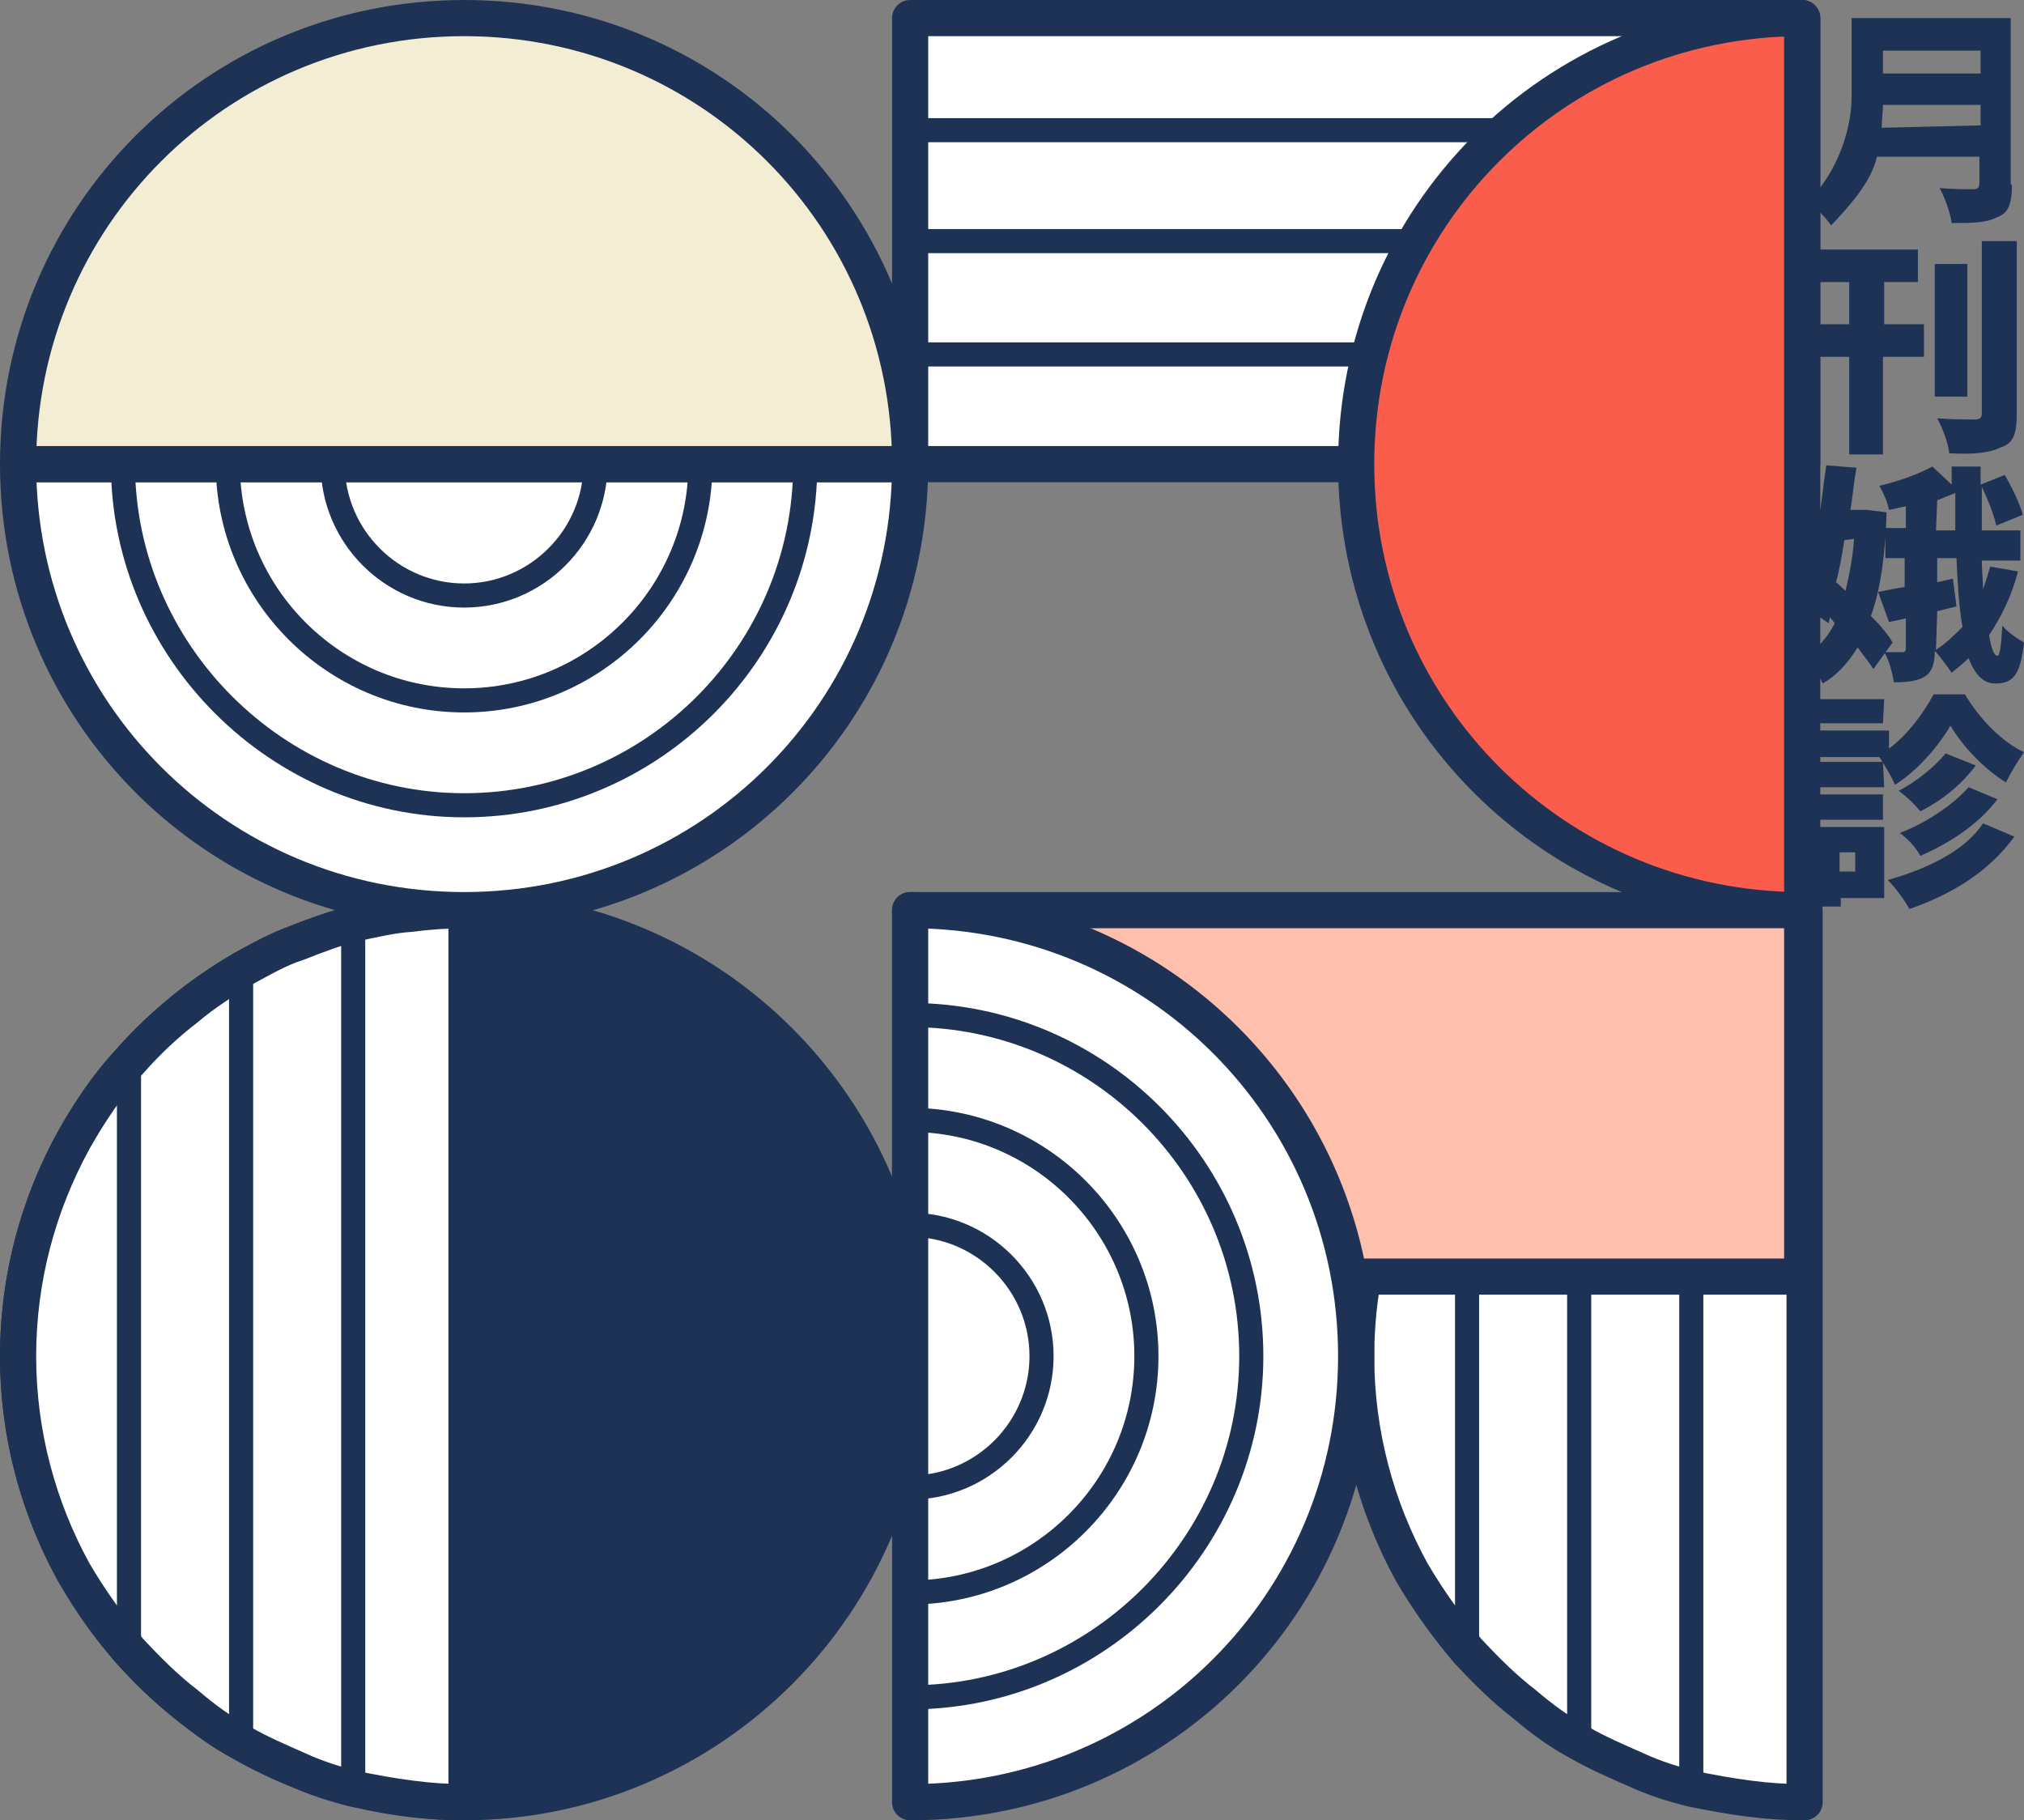 <?xml version="1.0" encoding="utf-8"?>
<!-- Generator: Adobe Illustrator 23.1.0, SVG Export Plug-In . SVG Version: 6.00 Build 0)  -->
<svg version="1.1" id="Layer_1" xmlns="http://www.w3.org/2000/svg" xmlns:xlink="http://www.w3.org/1999/xlink" x="0px" y="0px"
	 viewBox="0 0 167.9 151" style="enable-background:new 0 0 167.9 151;" xml:space="preserve">
<rect x="0" y="0" width="167.9" height="151" fill="#808080" stroke="none"/>
<style type="text/css">
	.st0{fill:#1D3254;stroke:#1D3254;stroke-width:3;stroke-linecap:round;stroke-linejoin:round;stroke-miterlimit:10;}
	.st1{fill:#FFFFFF;stroke:#1D3254;stroke-width:3;stroke-linecap:round;stroke-linejoin:round;stroke-miterlimit:10;}
	.st2{fill:none;stroke:#1D3254;stroke-width:2;stroke-linecap:round;stroke-linejoin:round;stroke-miterlimit:10;}
	.st3{fill:#FFBFAD;stroke:#1D3254;stroke-width:3;stroke-linecap:round;stroke-linejoin:round;stroke-miterlimit:10;}
	.st4{fill:#FA5D4C;stroke:#1D3254;stroke-width:3;stroke-linecap:round;stroke-linejoin:round;stroke-miterlimit:10;}
	.st5{fill:#F3EDD3;stroke:#1D3254;stroke-width:3;stroke-linecap:round;stroke-linejoin:round;stroke-miterlimit:10;}
	.st6{clip-path:url(#SVGID_2_);}
	.st7{fill:#1D3254;}
</style>
<g>
	<path class="st0" d="M38.5,149.5c20.4,0,37-16.6,37-37s-16.6-37-37-37s-37,16.6-37,37S18.1,149.5,38.5,149.5z"/>
	<path class="st1" d="M1.5,112.5c0-6.5,1.7-12.6,4.6-17.9c1.3-2.3,2.8-4.6,4.7-6.6c1.4-1.6,3-3.1,4.7-4.4c1.4-1.2,3-2.2,4.6-3.2
		c1.5-0.8,3-1.7,4.6-2.2c1.5-0.6,3.1-1.2,4.7-1.6c1.5-0.3,3.1-0.7,4.7-0.8c1.5-0.2,3.1-0.3,4.6-0.3v74c-1.6,0-3.1-0.1-4.6-0.3
		c-1.6-0.2-3.2-0.5-4.7-0.8c-1.6-0.4-3.2-0.9-4.7-1.6c-1.6-0.7-3.2-1.4-4.6-2.2c-1.7-0.9-3.2-2-4.6-3.2c-1.7-1.3-3.2-2.8-4.7-4.4
		c-1.7-2-3.3-4.2-4.7-6.6C3.2,125.1,1.5,119,1.5,112.5z"/>
	<path class="st2" d="M29.3,76.7v71.7"/>
	<path class="st2" d="M20,80.5v64"/>
	<path class="st2" d="M10.7,88.1V137"/>
	<path class="st1" d="M149.5,1.5h-74v37h74V1.5z"/>
	<path class="st2" d="M75.5,10.8h74"/>
	<path class="st2" d="M75.5,20h74"/>
	<path class="st2" d="M75.5,29.4h74"/>
	<path class="st1" d="M75.5,38.5c0,20.5-16.5,37-37,37s-37-16.5-37-37H75.5z"/>
	<path class="st2" d="M66.8,38.5c0,15.6-12.7,28.3-28.3,28.3C23,66.8,10.2,54,10.2,38.5"/>
	<path class="st2" d="M58.1,38.5c0,10.8-8.8,19.6-19.6,19.6s-19.6-8.8-19.6-19.6"/>
	<path class="st2" d="M49.4,38.5c0,6-4.9,10.9-10.9,10.9s-10.9-4.9-10.9-10.9"/>
	<path class="st1" d="M112.5,112.5c0-6.5,1.7-12.6,4.6-17.9c1.3-2.3,2.8-4.6,4.7-6.6c1.4-1.6,3-3.1,4.7-4.4c1.4-1.2,3-2.2,4.6-3.2
		c1.5-0.8,3-1.7,4.6-2.2c1.5-0.6,3.1-1.2,4.7-1.6c1.5-0.3,3.1-0.7,4.7-0.8c1.5-0.2,3.1-0.3,4.6-0.3v74c-1.6,0-3.1-0.1-4.6-0.3
		c-1.6-0.2-3.2-0.5-4.7-0.8c-1.6-0.4-3.2-0.9-4.7-1.6c-1.6-0.7-3.2-1.4-4.6-2.2c-1.7-0.9-3.2-2-4.6-3.2c-1.7-1.3-3.2-2.8-4.7-4.4
		c-1.7-2-3.3-4.2-4.7-6.6C114.2,125.1,112.5,119,112.5,112.5z"/>
	<path class="st2" d="M140.3,76.7v71.7"/>
	<path class="st2" d="M131,80.5v64"/>
	<path class="st2" d="M121.7,88.1V137"/>
	<path class="st3" d="M149.5,75.5h-74v30.4h74V75.5z"/>
	<path class="st1" d="M75.5,75.5c20.5,0,37,16.5,37,37s-16.5,37-37,37V75.5z"/>
	<path class="st2" d="M75.5,84.2c15.6,0,28.3,12.7,28.3,28.3c0,15.5-12.7,28.3-28.3,28.3"/>
	<path class="st2" d="M75.5,92.9c10.8,0,19.6,8.8,19.6,19.6s-8.8,19.6-19.6,19.6"/>
	<path class="st2" d="M75.5,101.6c6,0,10.9,4.9,10.9,10.9s-4.9,10.9-10.9,10.9"/>
	<path class="st4" d="M149.5,1.5c-20.5,0-37,16.5-37,37s16.5,37,37,37V1.5z"/>
	<path class="st5" d="M38.5,1.5c-20.5,0-37,16.5-37,37h74C75.5,18,59,1.5,38.5,1.5z"/>
	<g>
		<defs>
			<rect id="SVGID_1_" x="149.5" y="1.5" width="18.4" height="74"/>
		</defs>
		<clipPath id="SVGID_2_">
			<use xlink:href="#SVGID_1_"  style="overflow:visible;"/>
		</clipPath>
		<g class="st6">
			<path class="st7" d="M166.9,15.3c0,1.6-0.3,2.4-1.2,2.7c-0.9,0.5-2.1,0.5-3.8,0.5c-0.1-0.8-0.6-2.2-1-2.9
				c1.1,0.1,2.4,0.1,2.8,0.1s0.5-0.2,0.5-0.5v-2.2h-8.5c-0.5,2.2-2.4,4.2-3.8,5.7c-0.4-0.6-1.4-1.6-1.9-2c2.4-2.4,3.6-5.9,3.6-8.7
				V1.5h13.2V15.3z M164.3,10.4V8.7h-8.1c0,0.6-0.1,1.2-0.1,1.9L164.3,10.4L164.3,10.4z M156.2,4.2v1.9h8.1V4.2H156.2z"/>
			<path class="st7" d="M156.2,26.9h3.4v2.7h-3.4v8.1h-2.8v-8.1h-3.2v-2.7h3.2v-3.5h-2.8v-2.7h8.5v2.7h-2.8V26.9z M163.2,32.9h-2.7
				v-11h2.7V32.9z M167.3,20v14.3c0,1.7-0.3,2.5-1.3,2.8c-1,0.5-2.4,0.6-4.3,0.5c-0.1-0.9-0.6-2.2-1-2.9c1.3,0.1,2.7,0.1,3.1,0.1
				s0.6-0.1,0.6-0.5V20H167.3z"/>
			<path class="st7" d="M155.4,55.5c-0.3-0.5-0.8-1.1-1.3-1.8c-0.8,1.3-1.7,2.3-2.9,3c-0.3-0.7-1-1.7-1.6-2.2c1.1-0.6,2-1.6,2.6-2.8
				l-0.4-0.5l-0.1,0.5l-2.1-1.4c0.3-1.5,0.7-3.4,1-5.5h-1v-2.5h1.4c0.2-1.3,0.3-2.5,0.5-3.7l2.5,0.2c-0.2,1.1-0.3,2.3-0.5,3.5h1h0.4
				l1.6,0.2c-0.1,3.5-0.5,6.4-1.3,8.6c0.8,0.8,1.4,1.5,1.8,2.2L155.4,55.5z M153,44.8c-0.2,1.2-0.4,2.5-0.7,3.5
				c0.3,0.2,0.5,0.5,0.8,0.7c0.3-1.3,0.6-2.7,0.7-4.3L153,44.8L153,44.8z M167.4,47.4c-0.5,2-1.4,3.8-2.4,5.3
				c0.2,1.1,0.4,1.7,0.7,1.7c0.2,0,0.3-0.8,0.4-2.5c0.5,0.6,1.3,1.1,1.8,1.4c-0.3,2.7-0.9,3.4-2.4,3.4c-1,0-1.7-0.8-2.2-2.1
				c-0.4,0.4-0.9,0.8-1.4,1.2c-0.3-0.4-0.9-1.3-1.4-1.8c0,1-0.2,1.7-0.8,2.1c-0.6,0.4-1.5,0.5-2.6,0.5c-0.1-0.7-0.4-1.9-0.8-2.5
				c0.6,0,1.3,0,1.5,0s0.3-0.1,0.3-0.3v-2.5l-1.4,0.3l-0.9-2.5c0.6-0.1,1.4-0.3,2.2-0.4v-2.4h-1.6v-2.5h1.7V42
				c-0.5,0.1-0.9,0.2-1.4,0.3c-0.1-0.6-0.5-1.5-0.8-2c1.7-0.4,3.3-1,4.4-1.6l1.6,1.5v-1.5h2.4c0,0.5,0,1,0,1.5l2-0.8
				c0.6,1,1.3,2.5,1.5,3.3l-2.2,0.9c-0.2-0.9-0.7-2.2-1.2-3.2c0,1.2,0,2.5,0,3.6h3.2v2.5h-3.2c0,0.8,0.1,1.6,0.1,2.4
				c0.2-0.6,0.4-1.2,0.6-1.9L167.4,47.4z M160.6,44h1.6c0-1,0-2.1,0-3.1c-0.5,0.2-1,0.4-1.5,0.6L160.6,44L160.6,44z M160.6,53.9
				c0.8-0.5,1.5-1.2,2.2-1.9c-0.3-1.6-0.4-3.5-0.5-5.7h-1.6v2l1.3-0.3l0.3,2.3l-1.6,0.4L160.6,53.9L160.6,53.9z"/>
			<path class="st7" d="M163,57.6c1.2,2,3,3.9,4.9,4.8c-0.5,0.7-1.1,1.7-1.5,2.5c-1.8-1.1-3.6-3-4.6-4.7c-1,1.7-2.7,3.7-4.6,4.9
				c-0.3-0.7-0.9-1.7-1.3-2.3h-6.5v-2.2h7.3v1.5c1.6-1.2,2.9-3,3.7-4.5L163,57.6L163,57.6z M156.3,74.5h-3.6v0.7h-2.3v-6.6h5.9V74.5
				z M156.3,65.3h-5.9v-2.1h5.8L156.3,65.3L156.3,65.3z M150.4,65.9h5.8V68h-5.8V65.9z M156.2,60h-5.7V58h5.8L156.2,60L156.2,60z
				 M152.6,70.7v1.6h1.3v-1.6H152.6z M167.1,69.4c-2.1,2.9-5.2,4.8-8.7,6c-0.4-0.7-1.1-1.7-1.8-2.4c3.2-0.9,6.4-2.4,7.9-4.7
				L167.1,69.4z M163.9,63.5c-1.2,1.6-2.8,2.9-4.6,3.8c-0.4-0.5-1.1-1.2-1.8-1.7c1.4-0.7,3-2,3.9-3.1L163.9,63.5z M165.7,66.3
				c-1.6,2.1-3.9,3.6-6.4,4.7c-0.3-0.6-1-1.4-1.7-1.9c2.1-0.8,4.4-2.3,5.7-3.8L165.7,66.3z"/>
		</g>
	</g>
</g>
</svg>
